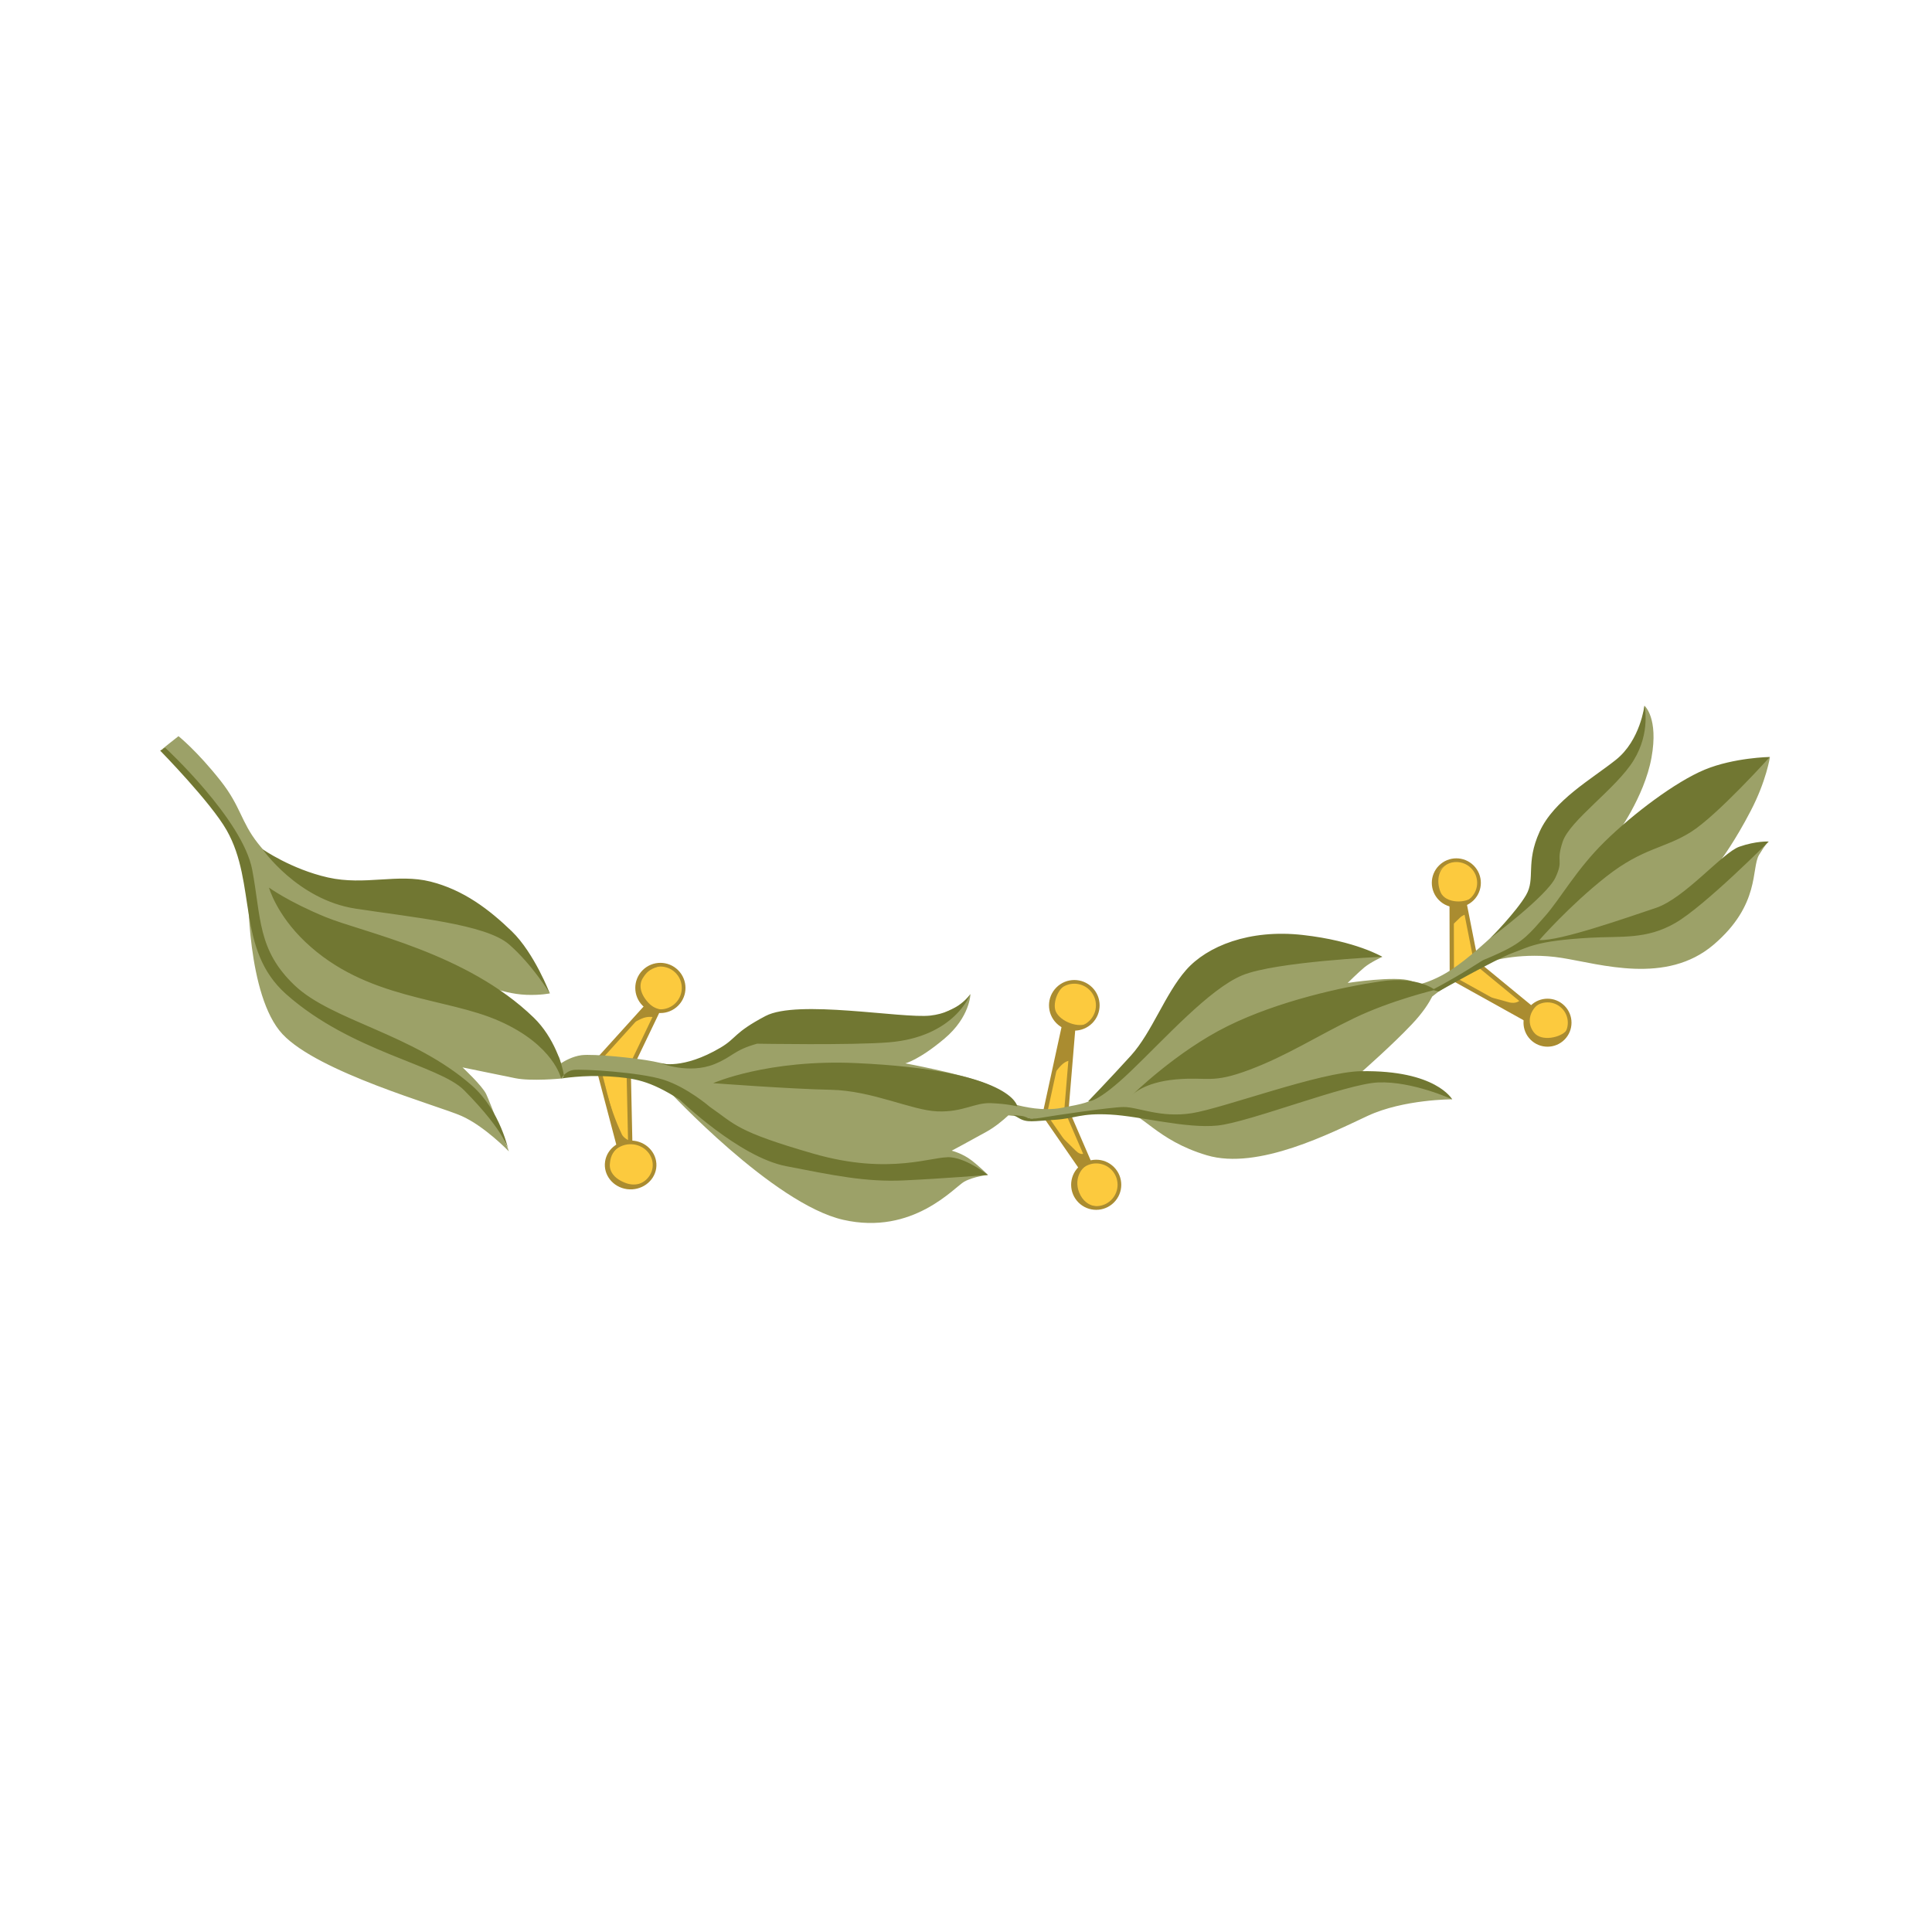 <svg:svg xmlns:dc="http://purl.org/dc/elements/1.1/" xmlns:ns1="http://sodipodi.sourceforge.net/DTD/sodipodi-0.dtd" xmlns:ns2="http://www.inkscape.org/namespaces/inkscape" xmlns:ns3="http://www.w3.org/1999/xlink" xmlns:ns5="http://creativecommons.org/ns#" xmlns:rdf="http://www.w3.org/1999/02/22-rdf-syntax-ns#" xmlns:svg="http://www.w3.org/2000/svg" height="157.173" id="svg3124" version="1.1" viewBox="-13.098 -57.543 157.173 157.173" width="157.173" ns1:docname="LaurelBranch6.svg" ns2:version="0.91 r13725">
  <svg:defs id="defs3126">
    <svg:radialGradient cx="842.31" cy="103.66" gradientTransform="matrix(0.186,0.047,-0.045,0.186,233.798,198.77)" gradientUnits="userSpaceOnUse" id="rg1" r="25.859" ns3:href="#lg" />
    <svg:linearGradient id="lg">
      <svg:stop id="stop7" offset="0" stop-color="#fff" />
      <svg:stop id="stop9" offset="1" stop-color="#f15770" />
    </svg:linearGradient>
    <svg:radialGradient cx="651.52" cy="550.46" gradientTransform="matrix(-0.176,-0.071,0.065,-0.164,430.544,377.876)" gradientUnits="userSpaceOnUse" id="rg2" r="25.859" ns3:href="#lg" />
    <svg:radialGradient cx="380.84" cy="740.37" gradientTransform="matrix(0.099,0.004,-0.004,0.194,442.362,123.304)" gradientUnits="userSpaceOnUse" id="rg3" r="25.859" ns3:href="#lg" />
  </svg:defs>
  <ns1:namedview bordercolor="#666666" borderopacity="1.0" fit-margin-bottom="0" fit-margin-left="0" fit-margin-right="0" fit-margin-top="0" id="base" pagecolor="#ffffff" showgrid="false" ns2:current-layer="layer1" ns2:cx="65.488914" ns2:cy="21.044003" ns2:document-units="px" ns2:pageopacity="0.0" ns2:pageshadow="2" ns2:showpageshadow="false" ns2:window-height="837" ns2:window-maximized="1" ns2:window-width="1600" ns2:window-x="-8" ns2:window-y="-8" ns2:zoom="8.4289075" />
  <svg:g id="layer1" transform="translate(-1053.69,444.359)" ns2:groupmode="layer" ns2:label="Livello 1">
    <svg:g id="g7641" transform="matrix(0.707,0.707,-0.707,0.707,624.321,-1318.454)">
      <svg:g id="g7614">
        <svg:path d="m 966.96,303.53 0,0 0.293,5.878 2.22,-1.467 -1.702,-4.839 z" id="path24" style="fill:#fcca3e;stroke:#aa8c30;stroke-width:0.35" ns2:connector-curvature="0" />
        <svg:circle cx="966.703" cy="301.93" id="circle26" r="1.892" style="fill:#fcca3e;stroke:#aa8c30;stroke-width:0.3" />
        <svg:path d="m 974,312.69 0,0 -4.3,-4.119 -1.931,1.553 5.842,3.405 z" id="path28" style="fill:#fcca3e;stroke:#aa8c30;stroke-width:0.35" ns2:connector-curvature="0" />
        <svg:path d="m 973.63,315.01 c -0.608,-0.815 -0.403,-2.003 0.446,-2.658 0.853,-0.654 2.038,-0.524 2.646,0.289 0.601,0.815 0.403,2.006 -0.449,2.662 -0.854,0.653 -2.037,0.521 -2.643,-0.292 z" id="path30" style="fill:#fcca3e;stroke:#aa8c30;stroke-width:0.3" ns2:connector-curvature="0" />
        <svg:path d="m 1007.04,251.22 0,0 4.407,4.384 0.512,-2.219 -4.028,-2.701 z" id="path32" style="fill:#fcca3e;stroke:#aa8c30;stroke-width:0.35" ns2:connector-curvature="0" />
        <svg:circle cx="1006.451" cy="250.09" id="circle34" r="1.845" style="fill:#fcca3e;stroke:#aa8c30;stroke-width:0.3" />
        <svg:path d="m 1018.65,253.82 0,0 -6.733,1.921 0.555,-2.225 5.789,-0.563 z" id="path36" style="fill:#fcca3e;stroke:#aa8c30;stroke-width:0.35" ns2:connector-curvature="0" />
        <svg:circle cx="1019.742" cy="252.89" id="circle38" r="1.803" style="fill:#fcca3e;stroke:#aa8c30;stroke-width:0.3" />
        <svg:path d="m 996.03,287 0,0 -4.108,-6.398 0.662,-0.33 4.647,5.488 z" id="path40" style="fill:#fcca3e;stroke:#aa8c30;stroke-width:0.35" ns2:connector-curvature="0" />
        <svg:circle cx="991.518" cy="279.115" id="circle42" r="1.909" style="fill:#fcca3e;stroke:#aa8c30;stroke-width:0.3" />
        <svg:path d="m 996.29,287.17 0,0 5.218,0.953 0.192,-0.714 -4.37,-1.732 z" id="path44" style="fill:#fcca3e;stroke:#aa8c30;stroke-width:0.35" ns2:connector-curvature="0" />
        <svg:circle cx="1003.102" cy="288.18" id="circle46" r="1.889" style="fill:#fcca3e;stroke:#aa8c30;stroke-width:0.3" />
        <svg:g id="g7570" transform="translate(500,0)">
          <svg:path d="m 468.03,303.97 c 0,0 -0.361,0.239 -0.558,0.627 -0.189,0.388 -0.404,1.165 -0.404,1.165 l 0.022,-1.899 0.64,-0.37 0.299,0.477 z" id="path86" style="fill:#aa8c30" ns2:connector-curvature="0" />
          <svg:path d="m 468.31,302.78 c 0,0 -0.442,0.75 -1.492,0.691 -1.046,-0.056 -1.56,-0.545 -1.687,-1.08 -0.129,-0.531 -0.129,-0.92 0.21,-1.542 0.341,-0.619 -0.496,0.591 -0.496,0.591 l 0,1.182 0.767,0.909 0.65,0.201 0.643,0.041 0.822,-0.272 0.553,-0.417 0.029,-0.303 z" id="path88" style="fill:#aa8c30" ns2:connector-curvature="0" />
          <svg:path d="m 473.84,312.44 c 0,0 -0.53,0.276 -0.935,0.128 -2.479,-0.88 -4.561,-2.333 -4.561,-2.333 l 4.982,3.093 0.514,-0.888 z" id="path90" style="fill:#aa8c30" ns2:connector-curvature="0" />
          <svg:path d="m 476.94,313.85 c 0,0 -0.056,0.87 -1.021,1.304 -0.963,0.434 -1.638,0.234 -1.99,-0.183 -0.351,-0.417 -0.527,-0.762 -0.504,-1.471 0.031,-0.709 -0.176,0.752 -0.176,0.752 l 0.53,1.055 1.089,0.454 0.676,-0.119 0.587,-0.259 0.611,-0.623 0.307,-0.628 -0.111,-0.282 z" id="path92" style="fill:#aa8c30" ns2:connector-curvature="0" />
          <svg:path d="m 508.79,251.4 c 0,0 -0.126,0.196 -0.126,0.519 0,0.325 -0.02,0.909 -0.02,0.909 l -1.085,-1.208 0.549,-0.714 0.682,0.494 z" id="path94" style="fill:#aa8c30" ns2:connector-curvature="0" />
          <svg:path d="m 508.21,249.83 c 0.064,0.864 -1.191,2.094 -2.129,1.704 -0.936,-0.386 -1.617,-1.36 -1.105,-2.333 0.51,-0.973 -0.257,0.368 -0.257,0.368 l 0.13,1.426 0.891,0.82 1.11,0.066 0.874,-0.495 0.531,-0.974 -0.046,-0.582 z" id="path96" style="fill:#aa8c30" ns2:connector-curvature="0" />
          <svg:path d="m 521.38,252.18 c 0,0 -0.213,-0.592 -0.104,0.075 0.104,0.672 -0.756,2.109 -1.76,1.977 -0.998,-0.129 -1.456,-1.003 -1.372,-1.815 0.085,-0.809 -0.169,0.28 -0.169,0.28 l 0.158,1.084 0.536,0.508 0.766,0.453 0.894,-0.153 0.809,-0.519 0.361,-0.762 0,-0.543 -0.12,-0.584 z" id="path98" style="fill:#aa8c30" ns2:connector-curvature="0" />
          <svg:path d="m 516.87,253.18 c 0,0 0.034,0.454 -0.562,0.779 -0.597,0.324 -1.724,0.994 -1.724,0.994 l 3.705,-1.08 -0.307,-0.898 -1.112,0.205 z" id="path100" style="fill:#aa8c30" ns2:connector-curvature="0" />
          <svg:path d="m 494.43,282.57 c 0,0 -0.2,0.218 -0.211,0.679 -0.013,0.468 0.094,1.019 0.094,1.019 l -2.077,-3.284 0.617,-0.39 1.577,1.975 z" id="path102" style="fill:#aa8c30" ns2:connector-curvature="0" />
          <svg:path d="m 493.29,279.48 c -0.37,0.865 -1.882,1.416 -2.607,0.994 -0.725,-0.421 -1.341,-1.989 -0.455,-2.679 l -0.462,0.402 -0.234,0.895 0.332,0.938 0.725,0.819 0.668,0.206 1.068,-0.214 0.777,-0.607 c 0,-3.6e-4 0.563,-1.618 0.189,-0.755 z" id="path104" style="fill:#aa8c30" ns2:connector-curvature="0" />
          <svg:path d="m 500.61,287.01 c 0,0 0.02,0.388 -0.661,0.388 -0.679,0 -2.107,0.023 -2.107,0.023 l 3.45,0.666 0.171,-0.689 -0.854,-0.388 z" id="path106" style="fill:#aa8c30" ns2:connector-curvature="0" />
          <svg:path d="m 504.85,287.82 c 0.309,1.151 -0.714,2.261 -2.034,1.873 -1.32,-0.392 -1.674,-1.703 -1.26,-2.409 l -0.327,0.823 0.241,1.095 0.809,0.706 0.828,0.18 0.847,-0.209 0.855,-0.821 0.212,-0.98 -0.171,-0.257 z" id="path108" style="fill:#aa8c30" ns2:connector-curvature="0" />
        </svg:g>
      </svg:g>
      <svg:g id="g6255" transform="translate(500,0)">
        <svg:path d="m 524.81,238.85 c -0.403,5.032 -5.367,7.603 -7.965,9.484 -2.602,1.883 -3.858,4.216 -3.858,4.216 l -0.873,2.935 -0.427,1.877 -0.084,0.653 c 0.172,0.523 0.393,1.429 0.426,2.79 0.067,2.289 -0.146,5.55 -0.146,5.55 l 3.494,-2.506 2.532,-0.952 0.766,-0.122 c 0,0 -2.812,2.795 -3.918,5.82 -1.105,3.026 -3.153,9.45 -6.986,11.522 -3.831,2.076 -6.221,1.214 -7.497,2.338 -1.276,1.121 -1.322,1.423 -1.322,1.423 l -1.632,2.234 -1.292,1.67 -1.208,0.836 -0.764,0.618 c -0.026,0.623 -0.1,1.43 -0.309,2.174 -0.419,1.477 -0.918,3.121 -0.918,3.121 0,0 0.766,-0.466 1.695,-0.582 0.923,-0.12 1.786,-0.109 1.786,-0.109 0,0 -0.723,0.886 -0.978,1.75 -0.256,0.866 0.17,6.052 -4.77,9.161 -4.943,3.111 -17.524,2.621 -17.524,2.621 l -2.383,0.948 -2.243,1.675 -2.048,2.245 -0.153,0.605 c 0,0 -1.547,1.886 -2.659,2.624 -1.105,0.733 -3.66,2.416 -3.66,2.416 0,0 2.169,-0.082 2.897,0.173 0.722,0.264 4.599,1.992 4.599,1.992 0,0 -2.841,-0.057 -4.77,0.689 -1.934,0.749 -10.735,5.733 -14.995,5.589 -4.257,-0.142 -10.338,-6.367 -10.338,-6.367 l -2.755,-1.929 -4.572,-0.891 -5.653,-0.318 0.081,-0.74 0.107,-0.914 c 0,0 1.918,-0.218 5.003,0.147 2.639,0.314 3.517,1.19 5.731,1.449 2.217,0.259 3.854,-0.064 4.665,-0.429 0.809,-0.374 7.645,-6.161 7.645,-6.161 l 7.688,-2.697 2.938,0.429 1.301,0.346 1.196,0.346 c 0,0 -0.403,0.628 -1.258,1.426 -0.852,0.797 -1.918,1.341 -1.918,1.341 l 0.94,0.752 4.853,-0.775 1.585,0.409 c 0,0 0.123,0.033 0.456,0.244 0.075,-0.35 0.27,-1.076 0.707,-1.647 0.597,-0.777 3.324,-3.002 4.491,-3.78 1.177,-0.777 1.431,-0.886 1.815,-1.296 0.382,-0.411 1.959,-4.475 1.959,-4.475 l 0.214,-2.07 5.367,-5.166 3.62,-3.846 1.578,-4.386 -0.172,-0.884 c 0,0 1.3,1.339 1.066,4.061 -0.234,2.722 -0.832,3.674 -0.832,3.674 0,0 3.662,-2.529 5.624,-3.395 1.573,-0.692 2.733,-0.646 3.137,-0.603 0.517,-0.293 1.927,-1.165 2.782,-2.419 1.066,-1.553 1.345,-2.01 1.345,-2.637 0,-0.626 0.17,-3.65 0.17,-3.65 l -0.341,-9.271 3.153,-6.978 4.576,-4.106 0.875,-0.52 c 0,0 -0.364,0.972 -0.428,1.644 -0.064,0.667 -0.064,1.855 -0.064,1.855 0,0 2.32,-3.174 3.514,-3.757 0.273,-0.134 0.514,-0.247 0.733,-0.349 0.249,-0.442 0.682,-1.329 0.944,-2.563 0.369,-1.756 0.428,-4.117 0.428,-4.117 l 0.07,-3.838 -0.746,-2.985 -2.131,-5.727 -0.084,-7.539 -1.596,-2.153 c 0,0 1.512,-0.117 3.384,2.585 1.874,2.703 2.43,6.503 2.43,6.503 l 4.351,-13.352 c 0,0 1.167,1.576 1.993,4.213 0.835,2.637 1.088,4.429 1.088,4.429 l 1.713,-3.707 c -0.014,0.04 -0.052,0.257 0.205,1.309 0.296,1.23 2.958,2.767 2.555,7.801 z" id="path142" style="fill:#9ca168" ns1:nodetypes="ccccccccccccccccccccccccccccccccccccccccccccccccccccccccccccccccccccccsccccccccccccccccccccccccc" ns2:connector-curvature="0" />
        <svg:path d="m 466.42,311.65 c 0.404,-0.539 3.945,-3.693 5.752,-4.623 1.812,-0.93 4.216,-1.101 4.216,-1.101 2.493,-0.457 2.898,-0.087 8.648,-3.263 5.752,-3.174 7.031,-6.828 8.138,-7.713 1.107,-0.887 3.128,-1.101 3.128,-1.101 0,0 -2.407,2.83 -4.513,5.141 -2.107,2.315 -4.369,3.781 -7.606,5.965 -3.235,2.183 -9.963,2.291 -9.963,2.291 -2.836,0.649 -3.793,1.337 -5.37,2.719 -1.575,1.385 -2.646,2.89 -2.646,2.89 0,0 -0.186,-0.663 0.217,-1.204 z m 15.868,-16.658 c -5.321,4.862 -7.07,9.379 -7.07,9.379 0,0 4.729,-4.061 7.158,-6.394 2.429,-2.334 5.833,-3.459 7.369,-4.885 1.534,-1.427 1.619,-2.635 2.597,-3.545 0.979,-0.905 1.706,-1.339 1.706,-1.339 0,0 -2.345,-1.813 -11.761,6.785 z m -11.228,11.253 c 0,0 2.276,-0.999 3.137,-3.042 0.64,-1.513 0.299,-1.899 1.279,-3.631 0,0 5.538,-5.347 7.494,-7.649 3.495,-4.106 1.918,-7.474 1.918,-7.474 0,0 0.382,1.728 -1.065,3.542 -1.449,1.814 -8.592,6.699 -9.458,9.509 -0.868,2.809 -0.382,2.912 -0.767,4.405 -0.884,3.443 -2.539,4.34 -2.539,4.34 z m -3.68,13.813 c 0,0 -2.786,-1.87 -5.906,-1.67 -6.362,0.404 -11.743,4.32 -15.944,4.435 -4.207,0.116 -5.858,-1.994 -9.105,-4.206 -3.462,-2.361 -12.039,-2.018 -12.039,-2.018 l -0.054,0.205 -0.06,0.251 c 0,0 5.897,0.059 8.411,0.757 4.803,1.325 7.392,6.326 12.846,6.007 7.076,-0.417 12.879,-4.727 15.772,-4.712 4.97,0.032 6.078,0.954 6.078,0.954 z m -31.556,-3.222 c 0,0 4.934,0.889 8.767,-1.923 3.834,-2.809 8.39,-6.61 10.905,-6.783 2.513,-0.173 5.155,0.475 5.155,0.475 0,0 -3.198,-1.426 -5.75,-1.385 -2.559,0.044 -5.155,0.391 -7.543,1.817 -2.384,1.428 -3.535,4.017 -6.132,5.66 -2.6,1.646 -5.402,2.139 -5.402,2.139 z m 2.59,1.84 c 0,0 1.953,1.115 5.194,1.035 6.904,-0.173 11.247,-4.897 15.769,-6.625 4.51,-1.731 6.826,-0.233 6.826,-0.233 0,0 0.119,-0.244 -0.026,-0.35 -0.637,-0.477 -2.734,-1.614 -5.045,-1.579 -7.584,0.115 -14.68,4.897 -17.774,6.192 -2.991,1.251 -4.944,1.559 -4.944,1.559 z m 73.393,-52.271 c -2.325,2.402 -5.796,10.071 -7.328,12.165 -1.531,2.097 -3.453,2.722 -4.281,3.567 -0.728,0.74 -3.514,4.493 -4.154,5.403 -0.637,0.906 -0.831,0.646 -1.278,1.036 -0.446,0.388 -0.681,0.411 0.064,0.214 0.745,-0.191 0.98,-0.646 2.131,-1.942 1.149,-1.297 1.086,-1.881 2.916,-3.522 1.832,-1.645 5.149,-3.515 6.797,-5.533 1.644,-2.017 5.006,-9.822 6.763,-11.723 1.903,-2.061 5.227,-3.286 5.227,-3.286 0,0 -2.62,-0.764 -6.856,3.622 z m -11.799,14.544 c 0,0 -0.086,-1.383 1.618,-3.417 1.703,-2.033 2.301,-1.769 3.662,-4.753 1.362,-2.981 1.963,-5.875 3.068,-9.029 1.105,-3.157 3.023,-6.27 3.023,-6.27 0,0 -1.788,0.173 -3.621,2.64 -1.833,2.463 -4.729,6.958 -6.221,11.365 -1.492,4.408 -1.529,9.464 -1.529,9.464 z m -2.173,2.89 c 0,0 0.639,-0.341 0.722,-4.187 0.088,-3.847 -0.211,-9.247 0.897,-11.927 1.105,-2.678 6.986,-9.119 6.986,-9.119 0,0 -2.43,0.605 -5.836,3.327 -3.405,2.72 -4.855,6.139 -4.686,8.727 0.172,2.597 1.622,5.533 1.749,8.085 0.123,2.547 0.168,5.095 0.168,5.095 z m 13.841,-26.47 c 0,0 1.451,-5.215 2.045,-6.484 0.601,-1.27 0.627,-2.017 3.579,-5.328 1.692,-1.899 3.354,-3.116 4.06,-5.763 0.712,-2.655 0.686,-10.055 0.686,-10.055 0,0 -0.767,0.687 -1.391,1.986 -0.627,1.299 -0.172,6.106 -1.28,8.323 -1.109,2.221 -3.605,7.438 -4.857,8.559 0,0 -0.253,-3.745 0.2,-7.52 0.455,-3.773 1.734,-4.923 2.3,-7.403 0.568,-2.475 0.227,-8.873 0.227,-8.873 0,0 -2.015,2.078 -3.012,4.465 -0.989,2.391 -1.588,6.683 -1.617,9.91 -0.03,3.228 0.739,5.85 0.853,7.693 0.109,1.844 0.252,2.708 -0.486,4.724 -0.738,2.017 -0.367,0.635 -0.823,2.594 -0.455,1.958 -0.934,3.43 -0.934,3.43 l 0.45,-0.259 z m -4.597,-28.292 c 0,0 1.759,2.218 1.473,4.753 -0.284,2.534 -1.248,5.878 -0.253,8.527 0.995,2.648 2.472,2.91 2.87,4.435 0.399,1.526 0.423,4.506 0.423,4.506 0,0 0.824,-5.66 0.256,-7.215 -0.566,-1.553 -0.822,-0.836 -1.644,-2.476 -0.826,-1.641 0.026,-6.134 -0.598,-8.755 -0.624,-2.623 -2.526,-3.775 -2.526,-3.775 z" id="path144" style="fill:#717732" ns1:nodetypes="cccccccccccccccccccccccccccccccccccccccccccccccccccccccccccccccccccccccccccccccccccccccccccccccccccccccccscccccccccccccc" ns2:connector-curvature="0" />
      </svg:g>
    </svg:g>
  </svg:g>
</svg:svg>